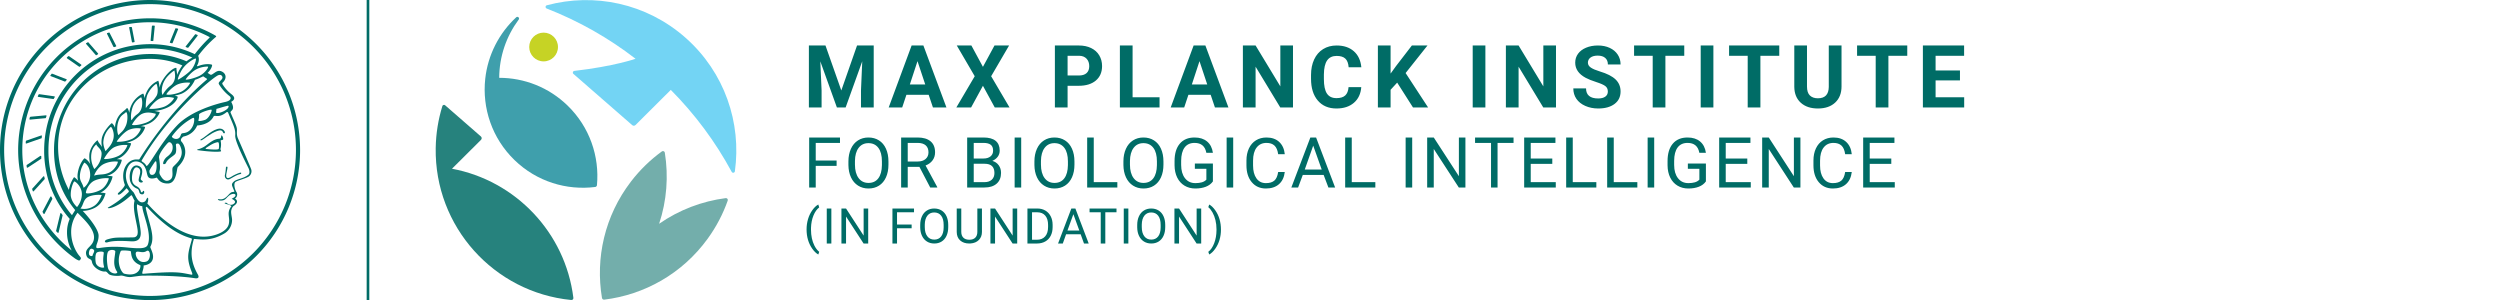 <svg xmlns="http://www.w3.org/2000/svg" viewBox="0 0 2500 300"><defs id="defs828"><clipPath clipPathUnits="userSpaceOnUse" id="clipPath838"><path d="M 0,94.961 H 414.435 V 0 H 0 Z" id="path836"/></clipPath></defs><defs><style>.minerva-base-style{}</style></defs><g transform="translate(0 0) scale(1.429) translate(0 0)" style="fill: #006c66;"><title>minerva</title><path d="M105,0A105,105,0,1,0,210,105,105.1,105.1,0,0,0,105,0Zm0,207.1A102.1,102.1,0,1,1,207.1,105,102.2,102.2,0,0,1,105,207.1Z"/><path class="minerva-base-style" d="M166.6,97c-1.4-3.1-.5-5.1-.9-7.3s-2.7-7-4.3-10.8c-.7-1.7,3.8-1.3.4-7.6,0-.2,4.7-2,0-5.5a26.4,26.4,0,0,1-6-6.7,1,1,0,0,1,0-1.3c2.7-2.4,2.8-5.8-.1-7.5s-4.5,0-6.7,1.4c-.7.5-1.1.8-1.9.5L145.3,51c2.7-2.6,3.3-5.2,3.1-5.6s-4.6-1.3-10.2,1l-.4-.3c2.3-3.9,1-6.7.9-6.9h-.1A81,81,0,0,1,151,25.9h.1c.2-.3.3-.6-.2-.9l-1-.6A92.4,92.4,0,0,0,12.7,105c0,29.5,15,57.9,39.4,75.6a13.5,13.5,0,0,0,2.8,1.6A1.1,1.1,0,0,0,56,182l.3-.5a1,1,0,0,0,.3-.8c0-.7-.9-1.3-2.1-3a27.7,27.7,0,0,1-4.7-15.1,22.1,22.1,0,0,1,4.5-13.7c3.7,3.9,11.7,10.9,11.5,17.4s-6.9,6.8-5.4,12.2c.9,3.4,3.4,2,3.9,4.6.7,4.4,6.7,7.3,9.3,6.9.7-.1,1.2.4,2.4,1.7s6.2,1.6,8.2,1.2,4.1,1.4,8,.9,6.1-.9,8.2-.9,22.5-.3,36,1.8c2.4.4,3.1-.7,2.1-2.5-4.9-8.6-5.6-15.8-2.8-25,5,.4,12.2,1.7,21.6-4a11,11,0,0,0,5.1-9.5c-.1-2.1-1-4.7-.5-6.7s1.3-2.7,2.1-3.2c3.6-2.6,1-4.6.4-4.8a3.4,3.4,0,0,0,1.1-4.6c-.7-.7-2.7-6.2-.4-7.3s5.3-1.8,8.1-3.1a4.5,4.5,0,0,0,2.4-6C174.2,114.4,166.8,97.4,166.6,97ZM64.7,179.1c-.7.2-2.9.3-2.4-2.7s2.3-2.6,3.3-1.6S64.9,177.6,64.7,179.1Zm87-125.9c1.2-.8,2.5-1.1,3.3-.4,2.6,2.6-2.9,4.1-1.8,6.1a30.7,30.7,0,0,0,7.5,8.4c1.2,1,1.4,3.1-3.3,4.1s-23.6,5.9-33.6,16.5c-12.5,13.2-20.4,30.3-21.5,28s-3.6-2.8-3.2-3.5C117,81.6,145.1,57.3,151.7,53.2Zm8.2,21.7c-1,2.9-9.1,5.5-8.7,3.5s0-2.2.6-2.3,3.5-1.1,7.5-2.1C159.7,73.9,160.2,74.1,159.9,74.9Zm-20.6,5.3c-.2-1.2,8.5-4.1,8.8-3.3s-1.8,6-4.7,7-4.7.9-4.6.4A11,11,0,0,0,139.3,80.2ZM119,125.8c-4,2.5-6.2-2.2-6.8-3.1a3.7,3.7,0,0,1-.5-3.1c.3-1.4.5-3.3-.4-9.3-.4-2.7,5-9.2,6.3-10.4s3.1.6,3.2,2.6c.3,3.6-1.8,5.6-3.9,7.2s-3.1,4.4-2.6,5.1a1.5,1.5,0,0,0,1.9-.9c1.5-3.3,6-4.9,6.7-6.7s.3-4.4.2-5.6.9-1.2,1.6-1.1,1.4,1.4,1.8,2.7c2.9,7.5-4.3,12-5.5,13.8S122.1,123.9,119,125.8Zm6.1-29.1c-2.2,1.5-5.3-.5-4.7-1.4a43.7,43.7,0,0,1,11.5-11c3.4-2.1,3.8-2.3,4-1.1a10.6,10.6,0,0,1-2.6,7.5c-2.3,2.5-4.6,2.3-5.8,2.6S126.7,95.6,125.1,96.7Zm-19.3,25.6c-1-.2-1.4-2.1-1.2-2.9s3.1-5.2,4-6.4a.5.5,0,0,1,.8.3C110,117.4,109.4,123.1,105.8,122.3ZM138,48.2a17.7,17.7,0,0,1,7.5-1.6c.8.1-1.9,4.8-6.6,6.8s-8.5,2.5-8.9,2.3S134.1,49.9,138,48.2ZM54.7,126.5c-1.5-1.7-2.8-2.6-2.9-2.5a22.4,22.4,0,0,0-3.6,8.9A65.4,65.4,0,0,1,40.7,105C39.3,69.6,69,41.1,105.2,41.2a56.8,56.8,0,0,1,22.4,4.6,31.3,31.3,0,0,0-3.7,6.6c0-1.9-.5-3.4-.4-4.6s-5.1.9-9.7,8.3a19.9,19.9,0,0,0-2.2,5.3c-.1-2.8-.7-4.9-.9-4.9a16.1,16.1,0,0,0-8.5,8.8,22.4,22.4,0,0,0-1.1,3.4c-.2-1.9-.7-3.2-.9-3.2s-5.9,2.3-8.6,8.9A15.4,15.4,0,0,0,90.5,79c-.5-2.3-1.4-3.7-1.7-3.4-1.9,2.4-5.7,3.5-7.6,9.6a13.2,13.2,0,0,0-.7,4.2c-.8-2-2-3.2-2.3-3.2s-6.1,5.5-7,10.9a15.8,15.8,0,0,0,.2,5.8c-1.1-1.8-2.5-3-3.1-4.8-.9.5-5.7,5-5.8,10.7a19.7,19.7,0,0,0,.7,6.1c-1.6-2.9-3.8-4.2-4.1-4.1s-4,4.1-4.8,11.1A11.8,11.8,0,0,0,54.7,126.5Zm74.1-79.7c2.8-3.4,7.6-6.1,8.2-5.8s-.8,5.6-3.9,8.6-8.1,6.2-8.6,6.1S126.2,49.8,128.8,46.8Zm-9.3,13a21,21,0,0,0-5.6,6.4c-.5.9-1.9-5,1.7-10.6,2.2-3.5,6.6-6.6,6.5-6.2S124.2,56,119.5,59.8Zm-10.1,7.5c-3.4,5.1-3.6,3.3-7.3,8.3-.2.2-.2-6.5,1.1-9.4,2.1-4.7,5.7-7.4,6.2-7.5S111.3,64.5,109.4,67.3ZM98.3,77.4c-1.7,3-3.3,2.3-6.2,6.7-.3.4-1.1-3.6.7-9.1a12.6,12.6,0,0,1,5.9-6.9C99.3,68,100.4,73.8,98.3,77.4ZM88,88.1c-1.8,3.9-2.9,4-5,6.4-.3.4-1.8-3.7-.4-8.8s4-5.6,5.3-7S89.9,84,88,88.1Zm-8.4,6.6a10.3,10.3,0,0,1-.4,3c-1.3,4.3-3.9,6.2-5.3,8.1a15.7,15.7,0,0,1-1.6-5.8,15.2,15.2,0,0,1,5.2-11.2C78.3,88.8,79.6,92,79.6,94.7Zm-8.5,12.8A14.9,14.9,0,0,1,66,118.3a17.7,17.7,0,0,1-2.2-7.6c-.2-6.3,2.4-8.5,3.6-9.7C67.9,102.8,71.1,104.2,71.1,107.5ZM59,113.8c1.8.9,3.9,3.4,4.1,8.2s-3.2,8.7-4.6,9.4c-.9-3.7-2.6-4.4-2.6-8A18,18,0,0,1,59,113.8Zm7.3,12.5c4.6-2,9.6-1.7,9.8-1.5s-1.5,5.9-5.9,8.2-9.5,2.7-10,2.1S61.7,128.3,66.3,126.3Zm-.4-3.4c.3-1.5,3-6.5,7.1-8.3h0a18.4,18.4,0,0,1,9.4-1.5c.5.2-1.7,5.6-5.8,7.6S70.1,121.6,65.9,122.9Zm6.9-11.8c.2-.4,3.5-6.4,7.4-8.2a17.5,17.5,0,0,1,8.9-1.4c.3.1-1.8,5.4-6.2,7.6S72.6,111.6,72.8,111.1Zm8.9-11.9c-.3-.2,4.4-6.4,8.4-8.3a15.6,15.6,0,0,1,8.4-1c.3.3-1.9,5.5-6.5,7.5A24.2,24.2,0,0,1,81.7,99.2ZM92.4,87.4c-.2-.2,3.4-6.3,7.4-7.9s7.7-.1,8.9,0-1.3,4.5-6.6,6.4S93.1,87.7,92.4,87.4Zm12-11.4c.1-.3,4.1-5.9,8.1-7.3a16.4,16.4,0,0,1,9.2-.2c.5.2-2.8,5-7.7,6.5S104.3,76.3,104.4,76Zm12.1-9.9c-.5-.3,4.3-5.7,8.2-7.2a18,18,0,0,1,8.3-1c.3.2-2.5,4.9-7.1,6.7S117.1,66.5,116.5,66.1ZM50.2,175.3C28.6,158.1,15.6,132.1,15.6,105A89.3,89.3,0,0,1,146.4,25.8a.4.4,0,0,1,.1.7,97.3,97.3,0,0,0-10.2,11.4,73.1,73.1,0,0,0-31.3-7A74.3,74.3,0,0,0,30.9,105a72.1,72.1,0,0,0,17.9,48.2,23.1,23.1,0,0,0-1.9,9.4A25.6,25.6,0,0,0,50.2,175.3Zm.2-24.8h-.1A69.2,69.2,0,0,1,33.9,105,71.2,71.2,0,0,1,105,33.9a70.1,70.1,0,0,1,29.6,6.4,22.6,22.6,0,0,0-4.1,2.6A63.1,63.1,0,0,0,105,37.8,67.3,67.3,0,0,0,37.8,105c0,16.1,5,30.2,14.8,42C52.1,147.9,51.3,149.1,50.4,150.5Zm3.5-5.6c-1.3-1.2-4.1-4.3-4.4-8.3V136c0-4.3,1.9-8.6,2.4-9s5.3,3.3,5.4,8.7A14.4,14.4,0,0,1,53.9,144.9Zm8-7.2c3.9-1.8,9.6-1.4,9.3-1.1s-1.8,5.8-6.2,8a12.1,12.1,0,0,1-8.7,1.3C58.6,143.3,58.1,139.5,61.9,137.7Zm5.2,46.5c-.6-2.7-.4-6.3.5-7.3s4.9-1.2,5-.1-1.1,5.4.3,10.2C72.6,187.7,68.3,187.4,67.1,184.2Zm.3-11.1c-.3-2,1.6-3.9,1.6-8.2s-6.6-12.6-11.1-17.3a19.5,19.5,0,0,0,7.9-1.9c6.6-3.1,7.9-10.1,8.1-10.4a11,11,0,0,0-3.8-.4l.8-.4c6.4-3.5,8.1-11,7.8-11.1a17,17,0,0,0-4-.3l2-.7c6.8-2.7,8.7-10.3,8.5-10.6a16.1,16.1,0,0,0-3.5-.4l1.9-.8c6.2-3.1,8.4-10.1,8.1-10.3a10.5,10.5,0,0,0-3.3-.4,23.7,23.7,0,0,0,4.5-1.5c6.7-2.9,8.9-9.3,8.6-9.6a10.9,10.9,0,0,0-3-.5,34.5,34.5,0,0,0,4.4-1.3c6.6-2.2,9.2-8.5,8.8-8.6l-3.7-.8a24.5,24.5,0,0,0,6.6-1.3c7.1-2.4,9.6-6.7,9.8-8.6a6,6,0,0,0-2.3-.8,29.3,29.3,0,0,0,4.7-1.2c6.6-2.7,9.4-9.3,9.6-9.8a29.3,29.3,0,0,0,3.9-1.6l1.9-.9,1.6,1.1c1,.6,1.4.8.9,1.2C122,75,105,99.5,97.6,111.3c-.2.4-.6.3-1.3.3-7.9-.6-12.4,8.9-8.9,17.8-.4,1.8-4.2,5.3-4.5,5.5s-1,1.4.3,1.3,4.2-3.2,5.4-4.5c.4.6,2.2,2,1.3,2.8A63.6,63.6,0,0,1,76,145c-2.6,1.2,4.2,2.1,15.7-8.3.7-.6,1.5,2.4,2.5,3.7-2,6.5,2.9,19.1,2.1,23a2.8,2.8,0,0,1-2.8,2.7c-11.4.3-12.5-.3-18.3,1.4-2.7.8-2,2.6-.1,2.1s4.6-1.5,16.9-.7c3.1.1,6.5-.6,6.5-5.7s-3.6-18.4-2.4-20.3a6.9,6.9,0,0,0,3.5,1.4c-.2,4.5,7,19,3.8,27-1.2,3-6.4,2.7-15.4,1.8C72.7,171.6,67.7,174.9,67.4,173.1Zm35.1,9.9c-5.9,2-8.3-4.9-7.3-6.4s4.4,1,7.3-.9S106,181.8,102.5,183Zm-27,4.3c-.8-3.7-1.1-10,.4-11.5s4.9-.9,4.8.2c-.3,4.3-2.1,9.2,1.2,14.1C83.2,192,76.7,192.3,75.5,187.3Zm11.4,4.2c-1.6-.4-6-7.4-2.4-15.8.3-.8,5.8-.3,6.8,0s-.8,6.8,6.8,9.8C98.8,185.8,98,194.3,86.9,191.5Zm47.2-23.3c-2.5,8.8-3.8,12.3,0,21.9.5,1.3.9,2.3-.2,2.1-7.7-1.4-9.4-2.6-33.7-.6-1.7.2.6-3.4.3-5.8,2.2-.3,5.8-1.3,6.5-4.9s-2.1-7.6-1.8-8.2c3.5-6.7-.2-14.1-3.1-26.6-.3-1.2.4-1.7.9-1.1,15.6,16.9,25.5,20.2,30.9,21.8C134.4,167,134.3,167.6,134.1,168.2ZM174,122.1c-3.3,2.9-8.3,3.1-10.3,4.9s-1.5,2.5-.4,5.2,1.1,1.7-1.1,2.3-4.1,5.8-8.8,4.9c-1.8-.3-.5.8.2.9,2.6.3,3.7-.5,4.6-1.4s2.2-2.4,3.6-2.9,2.9-.5,3,.6-1.9,2.1-2.7,2.5c1,.5,3.9,1.9,1.4,3.6s-4.6-.5-4.9-.7-1.7-.2-1.3.3,5.2,1.3,4.5,2.2c-3.5,4.7-.6,7.5-1.7,12.3s-7.7,7.5-12.8,8.4c-17.4,3.1-34.3-11.6-44.2-22.8.9-2.1.8-4.8-.1-3.8s-.7,2.4-2.8,2.9c-3.9,1-5.7-5.9-6.9-7.1-4.8-4.7-6.7-11.4-3.9-17.3s9-4.7,11.4-1.1,1.7,7,3.4,8.3,4.8.2,5.4,0,1.7,4.3,8,4.1,5.9-10.7,6.9-11.6c8.6-8.4,4.2-15.9,2.6-17.6s1-3.6,1.5-3.7a13,13,0,0,0,9.4-7.7s8.4-.2,11.4-6.2c.8-1.6,3.3,1.5,8.9-2.9a.8.8,0,0,1,1.4.3c3.7,8.9,5.2,11.3,4.9,15.8s8.7,21.5,9.4,23.1S174.8,121.3,174,122.1Z"/><path class="minerva-base-style" d="M153.8,90c-4.9.2-10.6,6.2-12.4,7s-1.3,1.5-.2,1.1,5.9-4.7,10.7-6.4,3.6,1.8,5,1.6S156.6,89.9,153.8,90Z"/><path class="minerva-base-style" d="M154.9,94.8c-.4.1.4,2.2-1.7,2.3-4.6.3-8.3,4.7-11.1,6a12.9,12.9,0,0,1-3.8,1.4.3.3,0,0,0,.1.6c11.7,1.6,16.2,1.1,16.3.7s-.6-1.2-.4-1.7a11.3,11.3,0,0,0,.1-5.5c-.2-.8,1.8-.3,1.8-1.3S155.6,94.7,154.9,94.8Zm-1.8,9.3c-.2.9-5.5.5-8.3.2-.7,0-1.8-.1.3-1.4s4.1-2.8,7.2-3.4a.8.8,0,0,1,.8.6A10.6,10.6,0,0,1,153.1,104.1Z"/><path class="minerva-base-style" d="M168.4,120.8c-.9,0-4.5,1.6-5.9,2.5s-4.4,2.7-4.2-.8c.1-1.3.9-4.4.9-5.3s-1-.7-1.1,0a36.9,36.9,0,0,1-.7,5.3c-.4,1.8,1.2,4,3.6,2.7s4.8-2.9,7.3-3.4C168.9,121.7,169,120.8,168.4,120.8Z"/><path class="minerva-base-style" d="M100.5,133.6c-.7-.3-.5,1.2-1.4,1s-.2-1.3-1.8-3-2.8-1.2-4.3-3.6-.3-12,3.1-10.8,1.6,5,1,8,2.5,2.8,2.8,2.1-1.1-.9-1.4-1.9,3.5-7.6-1.8-9.4c-3.8-1.3-6.4,3.6-5.9,8.9a8,8,0,0,0,5.1,7.1c2.3.8.6,4,3.7,4C101,136,101.3,133.9,100.5,133.6Z"/><path class="minerva-base-style" d="M131.3,33.4c.2.1.3,0,.5-.1l6.5-8.3a.5.5,0,0,0-.2-.6L137,24a.4.4,0,0,0-.5.1L130,32.4c-.2.2-.1.5.2.6Z"/><path class="minerva-base-style" d="M119.2,30l1.1.3a.5.5,0,0,0,.5-.3l3.8-9.4a.4.4,0,0,0-.3-.6l-1.2-.2h-.3l-3.9,9.6A.4.4,0,0,0,119.2,30Z"/><path class="minerva-base-style" d="M105.8,28.7h1.1c.2.1.4-.1.4-.3l1-10a.5.5,0,0,0-.4-.5h-1.1c-.3,0-.4.2-.5.4l-.9,10A.4.4,0,0,0,105.8,28.7Z"/><path class="minerva-base-style" d="M92.8,29.7l1.1-.2c.2,0,.4-.2.3-.4l-1.9-9.9c0-.2-.2-.4-.4-.3H90.7c-.2.1-.4.3-.3.5l1.9,9.9C92.3,29.6,92.5,29.7,92.8,29.7Z"/><path class="minerva-base-style" d="M79.4,32.8l.5.2,1.1-.4a.4.4,0,0,0,.3-.6l-4.6-9a.4.4,0,0,0-.5-.2l-1,.3a.4.4,0,0,0-.3.6Z"/><path class="minerva-base-style" d="M67,38.5c.1.2.3.2.5.1l1-.6a.4.4,0,0,0,.1-.6l-6.7-7.7c-.2-.2-.4-.2-.5-.1l-1,.6c-.3.1-.3.4-.1.6Z"/><path class="minerva-base-style" d="M55.4,46.7c.2.1.4.1.5-.1l.9-.7a.5.5,0,0,0,0-.7l-8.5-5.9h-.5l-.9.8a.5.5,0,0,0,0,.7Z"/><path class="minerva-base-style" d="M45.4,57.1a.4.4,0,0,0,.4-.2l.8-.9c.2-.2.1-.5-.2-.6l-9.8-3.8c-.2-.1-.4-.1-.5.1l-.7.9a.4.4,0,0,0,.2.7Z"/><path class="minerva-base-style" d="M26.8,67.8l10.5,1.5c.2,0,.4-.1.4-.3l.6-1a.4.4,0,0,0-.3-.6L27.5,65.9l-.5.2a5.4,5.4,0,0,1-.5,1.1A.4.4,0,0,0,26.8,67.8Z"/><path class="minerva-base-style" d="M21.1,83.7l10.7-1a.3.3,0,0,0,.3-.3,7.6,7.6,0,0,0,.4-1.1.4.4,0,0,0-.4-.6l-10.8,1-.4.3-.3,1.2C20.6,83.5,20.8,83.8,21.1,83.7Z"/><path class="minerva-base-style" d="M29.2,96.5c0-.4.1-.9.1-1.3s-.2-.5-.5-.4L18.4,98.4c-.2.1-.3.2-.3.4s-.1.8-.1,1.2a.4.4,0,0,0,.6.4l10.3-3.6A.3.3,0,0,0,29.2,96.5Z"/><path class="minerva-base-style" d="M28.9,110.8v-1.3a.5.5,0,0,0-.7-.4l-9.4,6.3c-.2,0-.2.2-.2.4s.1.8.1,1.2a.5.5,0,0,0,.7.3l9.4-6.2C28.9,111,29,110.9,28.9,110.8Z"/><path class="minerva-base-style" d="M31.3,125l-.3-1.3a.4.4,0,0,0-.7-.2L22.6,132c-.1.1-.2.3-.1.4s.3.8.4,1.2a.4.4,0,0,0,.7.2l7.6-8.4C31.3,125.3,31.3,125.2,31.3,125Z"/><path class="minerva-base-style" d="M35.2,137.7,29.8,148c-.1.1,0,.3,0,.4l.7,1.2a.4.4,0,0,0,.7-.1l5.4-10.2c0-.1.1-.2,0-.4l-.6-1.2A.5.5,0,0,0,35.2,137.7Z"/><path class="minerva-base-style" d="M42.9,149.3c-.2-.3-.7-.2-.7.1l-2.9,12c-.1.2,0,.3,0,.4l1,1a.4.4,0,0,0,.7-.1l2.8-11.9c.1-.1,0-.2,0-.3Z"/></g><rect x="366.666" y="0" width="2.65" height="300" style="fill: #006C66"/><g transform="translate(435.982 0) scale(3.604) translate(0 0)"><g id="g830" transform="matrix(1.333,0,0,-1.333,-322.665,104.893)"><g id="g832"><g id="g834" clip-path="url(#clipPath838)"><g id="g844" transform="translate(231.372,58.833)"/><g id="g990" transform="translate(290.938,59.978)"><path style="color:#000000;fill:#73d4f4;-inkscape-stroke:none" d="m 0,0 c 4.987,-5.021 9.27,-10.759 12.674,-17.061 0.163,-0.303 0.617,-0.223 0.665,0.118 1.4,10.048 -2.105,20.586 -10.28,27.803 -8.176,7.218 -19.068,9.389 -28.866,6.752 -0.331,-0.089 -0.352,-0.549 -0.032,-0.673 6.675,-2.597 12.899,-6.134 18.5,-10.46 0,0 -4.39,-1.562 -12.744,-2.526 -0.305,-0.036 -0.424,-0.417 -0.193,-0.619 L -8.027,-7.341 c 0.196,-0.171 0.491,-0.161 0.675,0.022 z" id="path992"/></g><g id="g994" transform="translate(289.693,46.919)"><path style="color:#000000;fill:#73aeab;-inkscape-stroke:none" d="m 0,0 c -0.046,0.284 -0.379,0.422 -0.612,0.253 -2.376,-1.727 -4.548,-3.817 -6.428,-6.265 -5.508,-7.173 -7.427,-15.971 -6.041,-24.238 0.037,-0.224 0.247,-0.38 0.472,-0.353 8.32,1.019 16.211,5.358 21.524,12.677 1.813,2.498 3.201,5.174 4.181,7.943 0.096,0.271 -0.131,0.551 -0.416,0.514 C 7.753,-10.107 2.983,-11.91 -1.183,-14.808 0.413,-9.992 0.788,-4.906 0,0" id="path996"/></g><g id="g998" transform="translate(270.168,16.248)"><path style="color:#000000;fill:#26827d;-inkscape-stroke:none" d="M 0,0 C 0.299,-0.027 0.532,0.13 0.487,0.473 -1.201,14.029 -11.542,24.847 -24.777,27.32 l 6.044,6.016 c 0.196,0.195 0.185,0.515 -0.023,0.696 l -7.451,6.494 c -0.192,0.168 -0.496,0.084 -0.571,-0.159 -0.854,-2.766 -1.339,-5.696 -1.388,-8.736 C -28.427,15.237 -16.029,1.589 0,0" id="path1000"/></g><g id="g1002" transform="translate(252.312,62.285)"><path style="color:#000000;fill:#3f9fac;-inkscape-stroke:none" d="M 0,0 C 0.538,4.97 2.882,9.499 6.443,12.8 6.758,13.092 7.223,12.672 6.966,12.328 4.416,8.904 2.927,4.683 2.908,0.205 c 5.209,0.003 10.307,-1.976 14.208,-5.752 4.635,-4.485 6.688,-10.629 6.14,-16.587 -0.019,-0.198 -0.174,-0.358 -0.371,-0.383 -5.937,-0.744 -12.145,1.107 -16.78,5.592 C 1.383,-12.356 -0.659,-6.063 0,0" id="path1004"/></g><g id="g1006" transform="translate(267.453,68.905)"><path style="color:#000000;fill:#c6d325;-inkscape-stroke:none" d="m 0,0 c 0,-1.653 -1.34,-2.993 -2.993,-2.993 -1.653,0 -2.993,1.34 -2.993,2.993 0,1.653 1.34,2.993 2.993,2.993 C -1.34,2.993 0,1.653 0,0" id="path1008"/></g></g></g></g></g><g transform="translate(803.388 8.431)"><g transform="translate(0 99.06)" style="fill: #006c66;"><path d="M5.500-62L22.094-62L37.922-17.029L53.656-62L70.328-62L70.328 0L57.594 0L57.594-16.951L58.859-46.213L42.234 0L33.516 0L16.922-46.166L18.203-16.951L18.203 0L5.500 0L5.500-62ZM129.563 0L125.281-12.719L103.031-12.719L98.797 0L85.297 0L108.234-62L120-62L143.063 0L129.563 0ZM114.109-46.339L106.453-23L121.859-23L114.109-46.339ZM168-62L179.547-40.631L191.109-62L205.703-62L187.766-31.259L206.172 0L191.391 0L179.547-21.715L167.703 0L152.938 0L171.344-31.259L153.391-62L168-62ZM275.328-21.703L264.203-21.703L264.203 0L251.500 0L251.500-62L275.531-62Q282.484-62 287.750-59.436Q293.016-56.872 295.852-52.155Q298.688-47.437 298.688-41.410L298.688-41.410Q298.688-32.259 292.484-26.981Q286.281-21.703 275.328-21.703L275.328-21.703ZM264.203-51.719L264.203-32L275.531-32Q280.578-32 283.219-34.415Q285.859-36.830 285.859-41.325L285.859-41.325Q285.859-45.932 283.195-48.786Q280.531-51.639 275.828-51.719L275.828-51.719L264.203-51.719ZM329.203-62L329.203-10.203L356.156-10.203L356.156 0L316.500 0L316.500-62L329.203-62ZM411.563 0L407.281-12.719L385.031-12.719L380.797 0L367.297 0L390.234-62L402-62L425.063 0L411.563 0ZM396.109-46.339L388.453-23L403.859-23L396.109-46.339ZM489.609-62L489.609 0L476.906 0L452.203-40.804L452.203 0L439.500 0L439.500-62L452.203-62L476.953-21.117L476.953-62L489.609-62ZM545.172-20.375L557.875-20.375Q557.156-10.422 550.531-4.711Q543.906 1 533.078 1L533.078 1Q521.219 1 514.430-6.937Q507.641-14.874 507.641-28.728L507.641-28.728L507.641-32.475Q507.641-41.321 510.773-48.054Q513.906-54.786 519.727-58.393Q525.547-62 533.234-62L533.234-62Q543.906-62 550.422-56.281Q556.938-50.563 557.953-40.234L557.953-40.234L545.266-40.234Q544.797-46.203 541.938-48.891Q539.078-51.578 533.234-51.578L533.234-51.578Q526.891-51.578 523.742-47.065Q520.594-42.551 520.500-33.059L520.500-33.059L520.500-28.437Q520.500-18.526 523.531-13.943Q526.563-9.359 533.078-9.359L533.078-9.359Q538.953-9.359 541.852-12.047Q544.750-14.734 545.172-20.375L545.172-20.375ZM609.625 0L593.797-24.875L587.203-17.721L587.203 0L574.500 0L574.500-62L587.203-62L587.203-33.901L592.781-41.606L608.484-62L624.094-62L602.219-34.451L624.734 0L609.625 0ZM682-62L682 0L669.313 0L669.313-62L682-62ZM752.609-62L752.609 0L739.906 0L715.203-40.804L715.203 0L702.500 0L702.500-62L715.203-62L739.953-21.117L739.953-62L752.609-62ZM804.453-15.963L804.453-15.963Q804.453-19.529 801.914-21.436Q799.375-23.344 792.773-25.468Q786.172-27.593 782.313-29.660L782.313-29.660Q771.828-35.289 771.828-44.851L771.828-44.851Q771.828-49.826 774.641-53.721Q777.453-57.615 782.719-59.808Q787.984-62 794.547-62L794.547-62Q801.156-62 806.313-59.613Q811.469-57.227 814.328-52.897Q817.188-48.567 817.188-43.047L817.188-43.047L804.500-43.047Q804.500-47.237 801.828-49.556Q799.156-51.875 794.344-51.875L794.344-51.875Q789.688-51.875 787.102-49.930Q784.516-47.985 784.516-44.820L784.516-44.820Q784.516-41.841 787.547-39.834Q790.578-37.827 796.453-36.052L796.453-36.052Q807.281-32.814 812.234-28.003Q817.188-23.193 817.188-16.032L817.188-16.032Q817.188-8.061 811.141-3.530Q805.094 1 794.844 1L794.844 1Q787.734 1 781.898-1.589Q776.063-4.177 772.992-8.686Q769.922-13.195 769.922-19.119L769.922-19.119L782.656-19.119Q782.656-9.031 794.844-9.031L794.844-9.031Q799.375-9.031 801.914-10.853Q804.453-12.675 804.453-15.963ZM880.875-62L880.875-51.719L862.016-51.719L862.016 0L849.313 0L849.313-51.719L830.688-51.719L830.688-62L880.875-62ZM910-62L910 0L897.313 0L897.313-62L910-62ZM975.875-62L975.875-51.719L957.016-51.719L957.016 0L944.313 0L944.313-51.719L925.688-51.719L925.688-62L975.875-62ZM1025.391-62L1038.141-62L1038.141-21.067Q1038.141-10.869 1031.813-4.934Q1025.484 1 1014.516 1L1014.516 1Q1003.734 1 997.383-4.761Q991.031-10.522 990.906-20.594L990.906-20.594L990.906-62L1003.609-62L1003.609-20.918Q1003.609-14.792 1006.508-11.998Q1009.406-9.203 1014.516-9.203L1014.516-9.203Q1025.234-9.203 1025.391-20.571L1025.391-20.571L1025.391-62ZM1103.875-62L1103.875-51.719L1085.016-51.719L1085.016 0L1072.313 0L1072.313-51.719L1053.688-51.719L1053.688-62L1103.875-62ZM1156.578-37L1156.578-27.063L1132.203-27.063L1132.203-10.203L1160.797-10.203L1160.797 0L1119.500 0L1119.500-62L1160.719-62L1160.719-51.719L1132.203-51.719L1132.203-37L1156.578-37Z"/></g><g transform="translate(0 179.07)" style="fill: #006c66;"><path d="M33.219-27L33.219-21.641L12.344-21.641L12.344 0L5.781 0L5.781-50L36.609-50L36.609-44.594L12.344-44.594L12.344-27L33.219-27ZM85.063-26.035L85.063-22.903Q85.063-15.610 82.602-10.172Q80.141-4.734 75.625-1.867Q71.109 1 65.094 1L65.094 1Q59.219 1 54.672-1.883Q50.125-4.765 47.617-10.102Q45.109-15.439 45.031-22.451L45.031-22.451L45.031-26.035Q45.031-33.187 47.531-38.680Q50.031-44.172 54.594-47.086Q59.156-50 65.031-50L65.031-50Q71.016-50 75.578-47.117Q80.141-44.235 82.602-38.765Q85.063-33.296 85.063-26.035L85.063-26.035ZM78.531-22.421L78.531-26.096Q78.531-34.924 74.977-39.642Q71.422-44.359 65.031-44.359L65.031-44.359Q58.813-44.359 55.242-39.642Q51.672-34.924 51.563-26.547L51.563-26.547L51.563-22.904Q51.563-14.356 55.172-9.467Q58.781-4.578 65.094-4.578L65.094-4.578Q71.453-4.578 74.938-9.195Q78.422-13.811 78.531-22.421L78.531-22.421ZM126.828 0L116.031-20.625L104.344-20.625L104.344 0L97.750 0L97.750-50L114.219-50Q122.625-50 127.156-46.206Q131.688-42.412 131.688-35.165L131.688-35.165Q131.688-30.551 129.172-27.136Q126.656-23.722 122.188-22.019L122.188-22.019L133.875-0.415L133.875 0L126.828 0ZM104.344-44.594L104.344-26L114.422-26Q119.313-26 122.203-28.496Q125.094-30.991 125.094-35.166L125.094-35.166Q125.094-39.710 122.336-42.137Q119.578-44.563 114.391-44.594L114.391-44.594L104.344-44.594ZM181.031 0L163.781 0L163.781-50L180.047-50Q188.141-50 192.227-46.680Q196.313-43.359 196.313-36.857L196.313-36.857Q196.313-33.405 194.328-30.751Q192.344-28.096 188.938-26.641L188.938-26.641Q192.969-25.480 195.313-22.269Q197.656-19.059 197.656-14.608L197.656-14.608Q197.656-7.789 193.313-3.894Q188.969 0 181.031 0L181.031 0ZM181.281-23.734L170.344-23.734L170.344-5.359L181.172-5.359Q185.750-5.359 188.398-7.802Q191.047-10.245 191.047-14.507L191.047-14.507Q191.047-23.734 181.281-23.734L181.281-23.734ZM170.344-44.594L170.344-29L180.250-29Q184.563-29 187.141-31.119Q189.719-33.237 189.719-36.874L189.719-36.874Q189.719-40.926 187.328-42.760Q184.938-44.594 180.047-44.594L180.047-44.594L170.344-44.594ZM217.813-50L217.813 0L211.250 0L211.250-50L217.813-50ZM271.063-26.035L271.063-22.903Q271.063-15.610 268.602-10.172Q266.141-4.734 261.625-1.867Q257.109 1 251.094 1L251.094 1Q245.219 1 240.672-1.883Q236.125-4.765 233.617-10.102Q231.109-15.439 231.031-22.451L231.031-22.451L231.031-26.035Q231.031-33.187 233.531-38.680Q236.031-44.172 240.594-47.086Q245.156-50 251.031-50L251.031-50Q257.016-50 261.578-47.117Q266.141-44.235 268.602-38.765Q271.063-33.296 271.063-26.035L271.063-26.035ZM264.531-22.421L264.531-26.096Q264.531-34.924 260.977-39.642Q257.422-44.359 251.031-44.359L251.031-44.359Q244.813-44.359 241.242-39.642Q237.672-34.924 237.563-26.547L237.563-26.547L237.563-22.904Q237.563-14.356 241.172-9.467Q244.781-4.578 251.094-4.578L251.094-4.578Q257.453-4.578 260.938-9.195Q264.422-13.811 264.531-22.421L264.531-22.421ZM290.375-50L290.375-5.359L313.953-5.359L313.953 0L283.781 0L283.781-50L290.375-50ZM360.063-26.035L360.063-22.903Q360.063-15.610 357.602-10.172Q355.141-4.734 350.625-1.867Q346.109 1 340.094 1L340.094 1Q334.219 1 329.672-1.883Q325.125-4.765 322.617-10.102Q320.109-15.439 320.031-22.451L320.031-22.451L320.031-26.035Q320.031-33.187 322.531-38.680Q325.031-44.172 329.594-47.086Q334.156-50 340.031-50L340.031-50Q346.016-50 350.578-47.117Q355.141-44.235 357.602-38.765Q360.063-33.296 360.063-26.035L360.063-26.035ZM353.531-22.421L353.531-26.096Q353.531-34.924 349.977-39.642Q346.422-44.359 340.031-44.359L340.031-44.359Q333.813-44.359 330.242-39.642Q326.672-34.924 326.563-26.547L326.563-26.547L326.563-22.904Q326.563-14.356 330.172-9.467Q333.781-4.578 340.094-4.578L340.094-4.578Q346.453-4.578 349.938-9.195Q353.422-13.811 353.531-22.421L353.531-22.421ZM409.516-24L409.516-6.086Q406.984-2.528 402.461-0.764Q397.938 1 391.922 1L391.922 1Q385.828 1 381.117-1.852Q376.406-4.703 373.820-9.946Q371.234-15.190 371.172-22.108L371.172-22.108L371.172-26.440Q371.172-37.659 376.414-43.830Q381.656-50 391.172-50L391.172-50Q398.953-50 403.703-46.016Q408.453-42.031 409.516-34.719L409.516-34.719L402.953-34.719Q401.109-44.594 391.203-44.594L391.203-44.594Q384.609-44.594 381.203-39.977Q377.797-35.360 377.766-26.610L377.766-26.610L377.766-22.561Q377.766-14.216 381.594-9.295Q385.422-4.375 391.953-4.375L391.953-4.375Q395.641-4.375 398.414-5.169Q401.188-5.964 402.984-7.840L402.984-7.840L402.984-18.672L391.469-18.672L391.469-24L409.516-24ZM429.813-50L429.813 0L423.250 0L423.250-50L429.813-50ZM474.781-15.484L481.391-15.484Q480.453-7.578 475.555-3.289Q470.656 1 462.516 1L462.516 1Q453.703 1 448.383-5.311Q443.063-11.621 443.063-22.186L443.063-22.186L443.063-26.954Q443.063-33.873 445.547-39.124Q448.031-44.375 452.570-47.187Q457.109-50 463.094-50L463.094-50Q471.031-50 475.813-45.570Q480.594-41.141 481.391-33.313L481.391-33.313L474.781-33.313Q473.938-39.266 471.078-41.930Q468.219-44.594 463.094-44.594L463.094-44.594Q456.813-44.594 453.242-39.962Q449.672-35.329 449.672-26.781L449.672-26.781L449.672-21.985Q449.672-13.904 453.055-9.140Q456.438-4.375 462.516-4.375L462.516-4.375Q467.984-4.375 470.906-6.852Q473.828-9.328 474.781-15.484L474.781-15.484ZM525.016 0L520.250-12.594L499.406-12.594L494.719 0L487.953 0L506.969-50L512.703-50L531.734 0L525.016 0ZM509.828-41.868L501.391-18L518.313-18L509.828-41.868ZM548.375-50L548.375-5.359L571.953-5.359L571.953 0L541.781 0L541.781-50L548.375-50ZM608.813-50L608.813 0L602.250 0L602.250-50L608.813-50ZM662.031-50L662.031 0L655.422 0L630.375-38.524L630.375 0L623.781 0L623.781-50L630.375-50L655.500-11.303L655.500-50L662.031-50ZM710.156-50L710.156-44.594L694.172-44.594L694.172 0L687.641 0L687.641-44.594L671.672-44.594L671.672-50L710.156-50ZM748.906-29L748.906-23.625L727.344-23.625L727.344-5.359L752.391-5.359L752.391 0L720.781 0L720.781-50L752.047-50L752.047-44.594L727.344-44.594L727.344-29L748.906-29ZM769.375-50L769.375-5.359L792.953-5.359L792.953 0L762.781 0L762.781-50L769.375-50ZM810.375-50L810.375-5.359L833.953-5.359L833.953 0L803.781 0L803.781-50L810.375-50ZM850.813-50L850.813 0L844.250 0L844.250-50L850.813-50ZM902.516-24L902.516-6.086Q899.984-2.528 895.461-0.764Q890.938 1 884.922 1L884.922 1Q878.828 1 874.117-1.852Q869.406-4.703 866.820-9.946Q864.234-15.190 864.172-22.108L864.172-22.108L864.172-26.440Q864.172-37.659 869.414-43.830Q874.656-50 884.172-50L884.172-50Q891.953-50 896.703-46.016Q901.453-42.031 902.516-34.719L902.516-34.719L895.953-34.719Q894.109-44.594 884.203-44.594L884.203-44.594Q877.609-44.594 874.203-39.977Q870.797-35.360 870.766-26.610L870.766-26.610L870.766-22.561Q870.766-14.216 874.594-9.295Q878.422-4.375 884.953-4.375L884.953-4.375Q888.641-4.375 891.414-5.169Q894.188-5.964 895.984-7.840L895.984-7.840L895.984-18.672L884.469-18.672L884.469-24L902.516-24ZM943.906-29L943.906-23.625L922.344-23.625L922.344-5.359L947.391-5.359L947.391 0L915.781 0L915.781-50L947.047-50L947.047-44.594L922.344-44.594L922.344-29L943.906-29ZM997.031-50L997.031 0L990.422 0L965.375-38.524L965.375 0L958.781 0L958.781-50L965.375-50L990.500-11.303L990.500-50L997.031-50ZM1041.781-15.484L1048.391-15.484Q1047.453-7.578 1042.555-3.289Q1037.656 1 1029.516 1L1029.516 1Q1020.703 1 1015.383-5.311Q1010.063-11.621 1010.063-22.186L1010.063-22.186L1010.063-26.954Q1010.063-33.873 1012.547-39.124Q1015.031-44.375 1019.570-47.187Q1024.109-50 1030.094-50L1030.094-50Q1038.031-50 1042.813-45.570Q1047.594-41.141 1048.391-33.313L1048.391-33.313L1041.781-33.313Q1040.938-39.266 1038.078-41.930Q1035.219-44.594 1030.094-44.594L1030.094-44.594Q1023.813-44.594 1020.242-39.962Q1016.672-35.329 1016.672-26.781L1016.672-26.781L1016.672-21.985Q1016.672-13.904 1020.055-9.140Q1023.438-4.375 1029.516-4.375L1029.516-4.375Q1034.984-4.375 1037.906-6.852Q1040.828-9.328 1041.781-15.484L1041.781-15.484ZM1087.906-29L1087.906-23.625L1066.344-23.625L1066.344-5.359L1091.391-5.359L1091.391 0L1059.781 0L1059.781-50L1091.047-50L1091.047-44.594L1066.344-44.594L1066.344-29L1087.906-29Z"/></g><g transform="translate(0 235.077)" style="fill: #006c66;"><path d="M3.188-14.108L3.188-14.108Q3.188-19.454 4.633-24.375Q6.078-29.297 8.945-33.322Q11.813-37.347 14.906-39L14.906-39L15.813-36.111Q12.328-33.468 10.086-28.022Q7.844-22.575 7.625-15.839L7.625-15.839L7.609-13.830Q7.609-4.698 10.984 2.023L10.984 2.023Q13.016 6.056 15.813 8.327L15.813 8.327L14.906 11Q11.719 9.239 8.828 5.129L8.828 5.129Q3.188-2.922 3.188-14.108ZM27.969-35L27.969 0L23.375 0L23.375-35L27.969-35ZM64.813-35L64.813 0L60.203 0L42.656-26.964L42.656 0L38.047 0L38.047-35L42.656-35L60.250-7.910L60.250-35L64.813-35ZM108.250-19L108.250-15.250L93.641-15.250L93.641 0L89.047 0L89.047-35L110.625-35L110.625-31.219L93.641-31.219L93.641-19L108.250-19ZM144.844-18.562L144.844-16.408Q144.844-11.397 143.117-7.669Q141.391-3.942 138.234-1.971Q135.078 0 130.875 0L130.875 0Q126.750 0 123.570-1.978Q120.391-3.957 118.633-7.616Q116.875-11.275 116.828-16.102L116.828-16.102L116.828-18.562Q116.828-23.466 118.570-27.232Q120.313-30.997 123.508-32.999Q126.703-35 130.813-35L130.813-35Q135-35 138.195-33.022Q141.391-31.043 143.117-27.293Q144.844-23.542 144.844-18.562L144.844-18.562ZM140.266-16.080L140.266-18.600Q140.266-24.611 137.781-27.829Q135.297-31.047 130.813-31.047L130.813-31.047Q126.469-31.047 123.969-27.829Q121.469-24.611 121.391-18.903L121.391-18.903L121.391-16.414Q121.391-10.570 123.914-7.238Q126.438-3.906 130.875-3.906L130.875-3.906Q135.313-3.906 137.758-7.056Q140.203-10.206 140.266-16.080L140.266-16.080ZM173.953-35L178.563-35L178.563-11.533Q178.547-6.641 175.469-3.537Q172.391-0.433 167.125-0.046L167.125-0.046L165.906 0Q160.188 0 156.789-3.057Q153.391-6.115 153.344-11.486L153.344-11.486L153.344-35L157.891-35L157.891-11.652Q157.891-7.910 159.977-5.838Q162.063-3.766 165.906-3.766L165.906-3.766Q169.813-3.766 171.883-5.822Q173.953-7.879 173.953-11.621L173.953-11.621L173.953-35ZM213.813-35L213.813 0L209.203 0L191.656-26.964L191.656 0L187.047 0L187.047-35L191.656-35L209.250-7.910L209.250-35L213.813-35ZM233.688 0L224.047 0L224.047-35L233.875-35Q238.422-35 241.914-32.975Q245.406-30.951 247.313-27.231Q249.219-23.511 249.234-18.677L249.234-18.677L249.234-16.433Q249.234-11.489 247.336-7.761Q245.438-4.034 241.906-2.040Q238.375-0.047 233.688 0L233.688 0ZM234-31.219L228.641-31.219L228.641-3.750L233.469-3.750Q238.781-3.750 241.734-7.074Q244.688-10.397 244.688-16.542L244.688-16.542L244.688-18.584Q244.688-24.540 241.898-27.856Q239.109-31.172 234-31.219L234-31.219ZM280.609 0L277.281-9.219L262.688-9.219L259.406 0L254.672 0L267.969-35L272-35L285.313 0L280.609 0ZM269.984-29.303L264.078-13L275.922-13L269.984-29.303ZM313.109-35L313.109-31.219L301.922-31.219L301.922 0L297.344 0L297.344-31.219L286.172-31.219L286.172-35L313.109-35ZM324.969-35L324.969 0L320.375 0L320.375-35L324.969-35ZM361.844-18.562L361.844-16.408Q361.844-11.397 360.117-7.669Q358.391-3.942 355.234-1.971Q352.078 0 347.875 0L347.875 0Q343.750 0 340.570-1.978Q337.391-3.957 335.633-7.616Q333.875-11.275 333.828-16.102L333.828-16.102L333.828-18.562Q333.828-23.466 335.570-27.232Q337.313-30.997 340.508-32.999Q343.703-35 347.813-35L347.813-35Q352-35 355.195-33.022Q358.391-31.043 360.117-27.293Q361.844-23.542 361.844-18.562L361.844-18.562ZM357.266-16.080L357.266-18.600Q357.266-24.611 354.781-27.829Q352.297-31.047 347.813-31.047L347.813-31.047Q343.469-31.047 340.969-27.829Q338.469-24.611 338.391-18.903L338.391-18.903L338.391-16.414Q338.391-10.570 340.914-7.238Q343.438-3.906 347.875-3.906L347.875-3.906Q352.313-3.906 354.758-7.056Q357.203-10.206 357.266-16.080L357.266-16.080ZM397.813-35L397.813 0L393.203 0L375.656-26.964L375.656 0L371.047 0L371.047-35L375.656-35L393.250-7.910L393.250-35L397.813-35ZM417.563-13.876L417.563-13.876Q417.563-8.592 416.164-3.756Q414.766 1.080 411.883 5.175Q409 9.269 405.844 11L405.844 11L404.906 8.327Q408.594 5.530 410.828-0.349Q413.063-6.228 413.109-13.397L413.109-13.397L413.109-14.155Q413.109-19.130 412.063-23.394Q411.016-27.659 409.133-31.043Q407.250-34.426 404.906-36.327L404.906-36.327L405.844-39Q409-37.269 411.859-33.221Q414.719-29.173 416.141-24.306Q417.563-19.439 417.563-13.876Z"/></g></g></svg>
